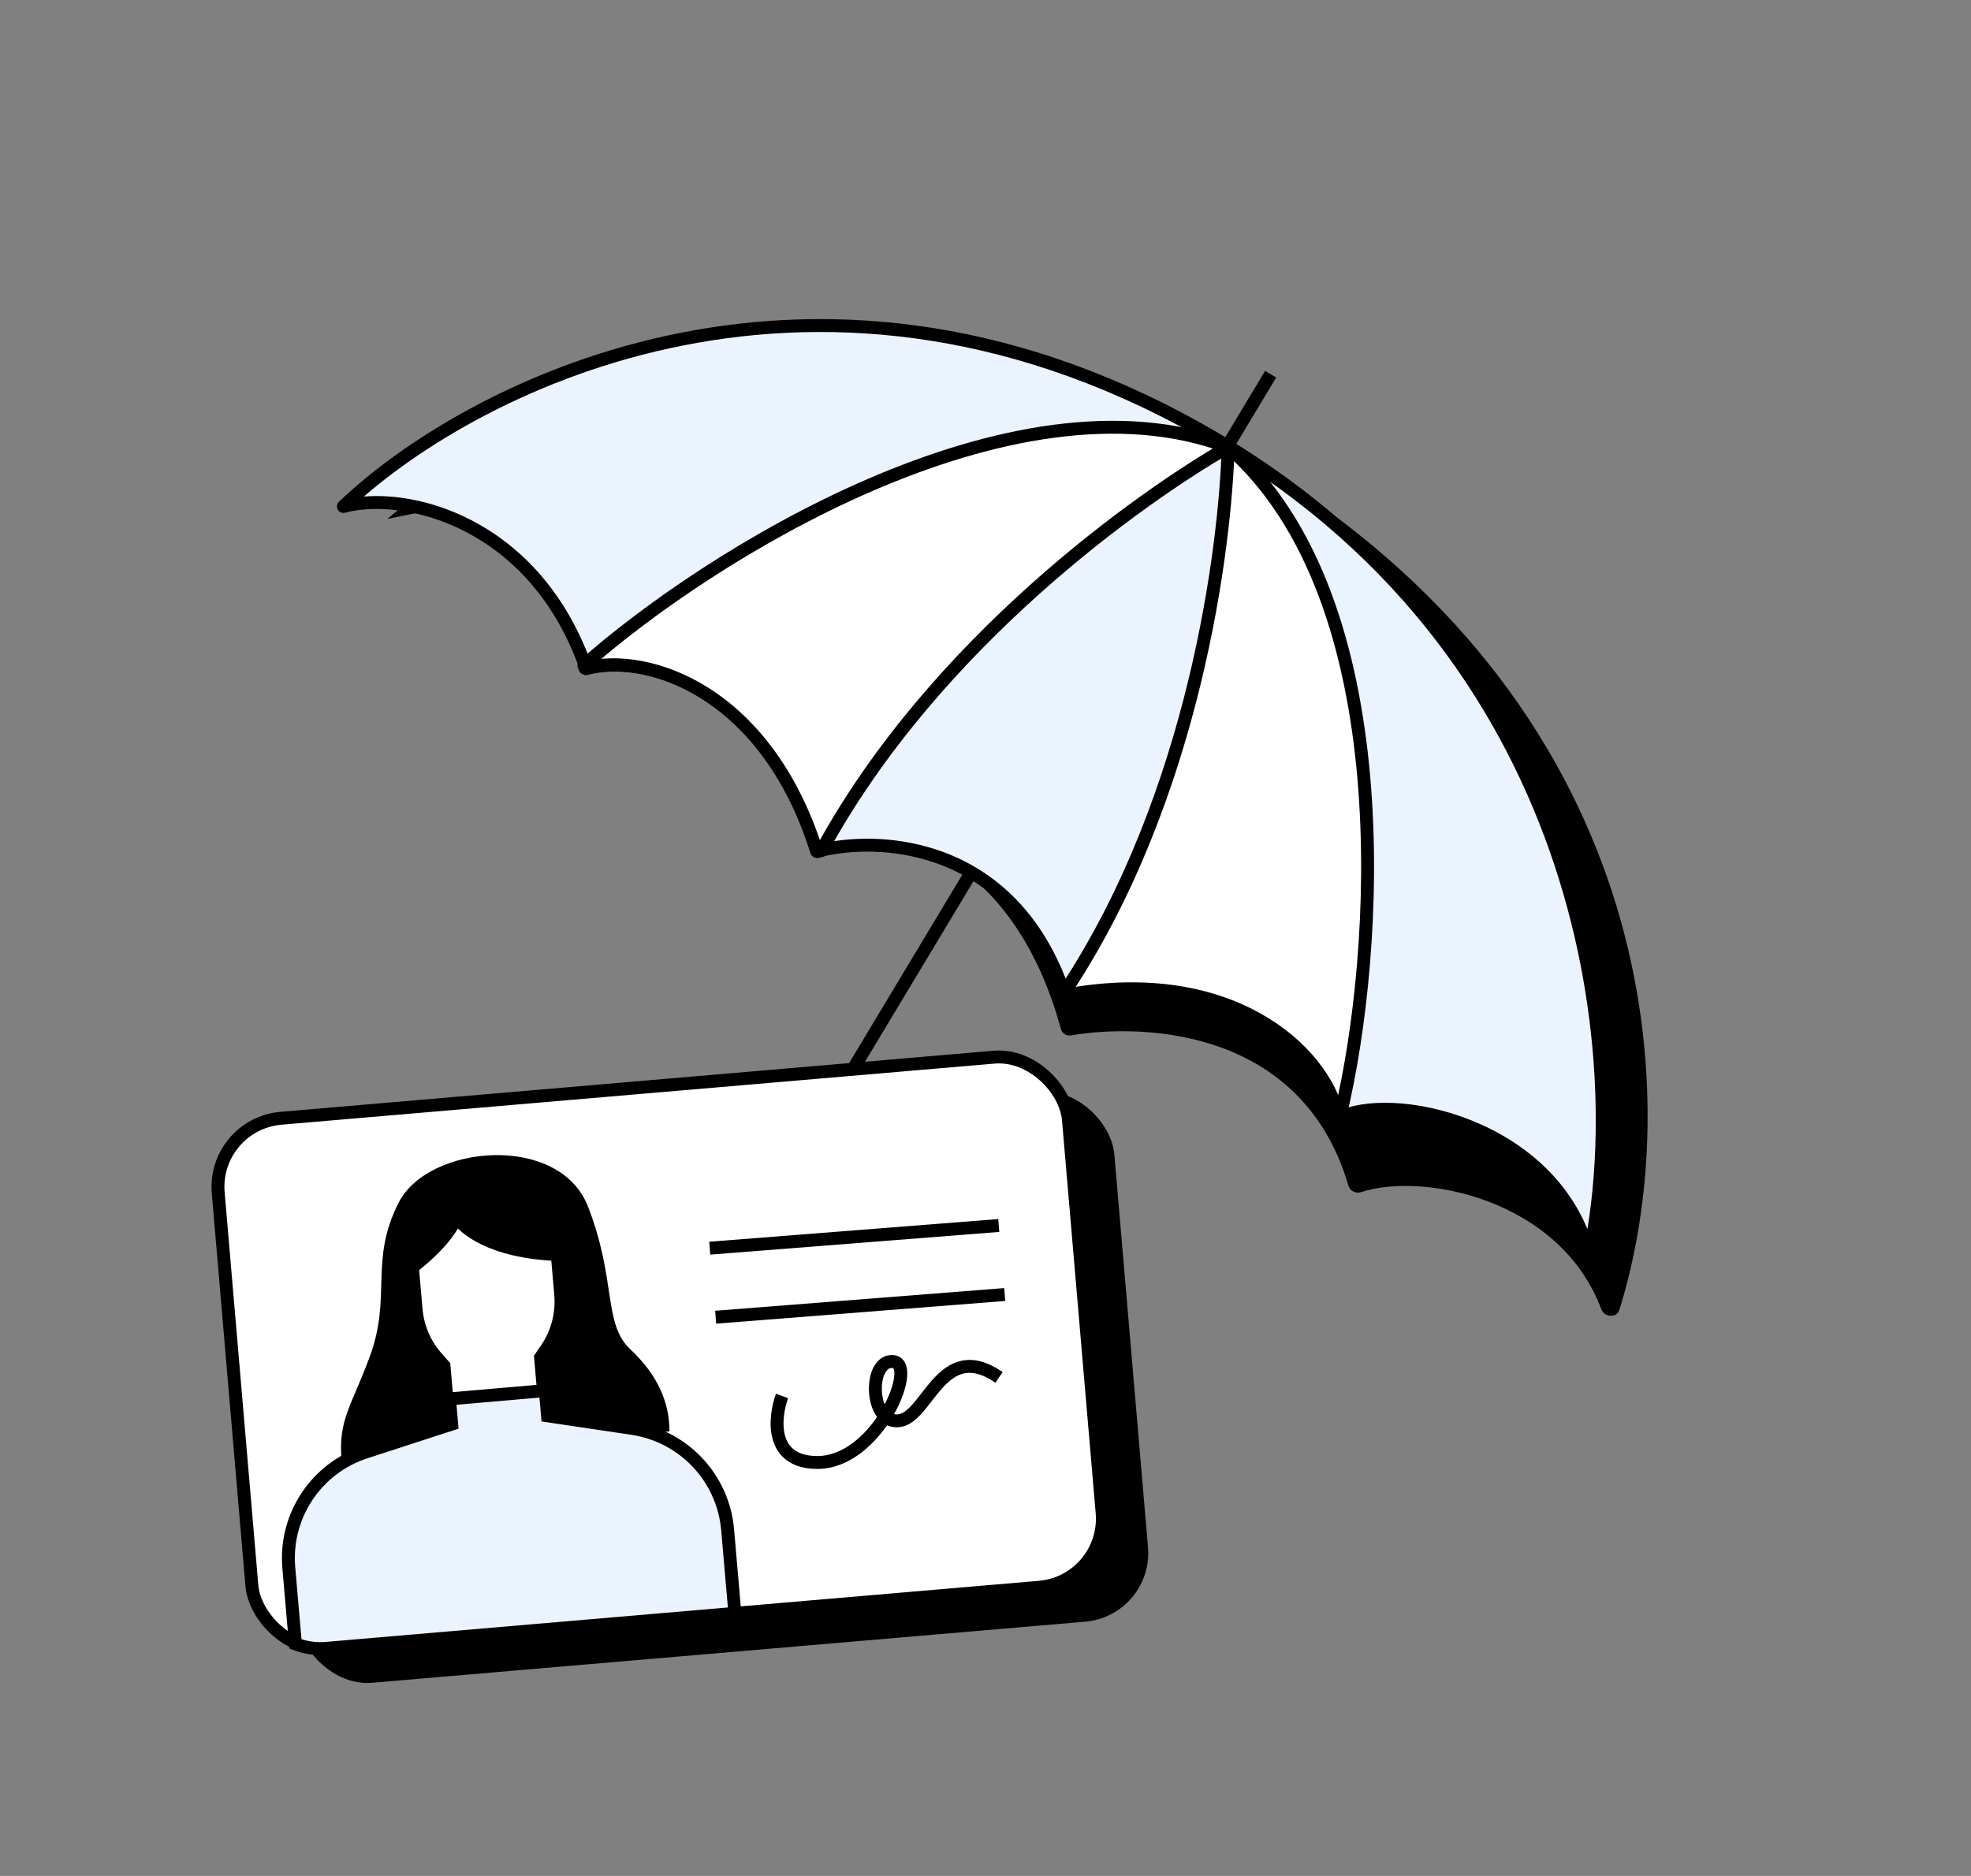 <svg width="229" height="218" viewBox="0 0 229 218" fill="none" xmlns="http://www.w3.org/2000/svg">
<rect x="0" y="0" width="229" height="218" fill="#808080" stroke="none"/>
<path d="M70.499 74C65.14 55.359 52.92 58.677 44.999 60.314C60.788 46.776 100.398 24.858 147.907 55C192.906 83.548 195.819 127.848 188.136 152.232C187.835 153.19 186.407 153.097 186.055 152.158C181.234 139.283 165.217 136.191 158.144 138.534C157.538 138.735 156.85 138.404 156.67 137.791C151.288 119.449 132.747 118.911 124.436 120.324C123.908 120.414 123.395 120.081 123.255 119.564C117.967 100.067 104.296 95.388 96.499 97C91.401 76.717 78.42 72.363 70.499 74Z" fill="black"/>
<path d="M66.531 153.235L64.58 156.483C62.733 159.557 63.728 163.547 66.802 165.394V165.394C69.877 167.242 73.867 166.247 75.714 163.172L115.017 97.761" stroke="black" stroke-width="1.5"/>
<path d="M68.113 77.701C62.178 60.652 47.174 56.927 39.897 58.854C53.877 45.464 93.518 24.266 139.214 49.846C184.505 75.201 189.557 122.66 184.637 145.821C180.757 130.631 161.407 126.582 155.268 130.069C149.491 111.48 131.226 114.46 123.948 116.387C118.172 97.798 102.174 97.004 94.897 98.931C89.12 80.342 75.39 75.774 68.113 77.701Z" fill="#EBF3FF" stroke="black" stroke-width="1.5" stroke-linejoin="round"/>
<path fill-rule="evenodd" clip-rule="evenodd" d="M67.845 77.322C67.885 77.431 67.924 77.541 67.963 77.651C75.252 75.744 89.018 80.335 94.882 98.89L94.972 98.961C95.126 98.921 95.284 98.882 95.446 98.845C108.648 74.589 132.719 57.672 142.69 51.947C142.685 51.945 142.681 51.942 142.677 51.94C117.522 42.465 82.129 64.631 67.845 77.322Z" fill="white"/>
<path d="M67.963 77.651L67.255 77.9C67.384 78.268 67.775 78.475 68.152 78.377L67.963 77.651ZM67.845 77.322L67.347 76.761C67.117 76.965 67.035 77.289 67.14 77.578L67.845 77.322ZM94.882 98.89L94.166 99.116C94.212 99.259 94.299 99.386 94.418 99.479L94.882 98.89ZM94.972 98.961L94.508 99.55C94.691 99.695 94.932 99.745 95.159 99.687L94.972 98.961ZM95.446 98.845L95.614 99.576C95.823 99.528 96.002 99.392 96.105 99.204L95.446 98.845ZM142.69 51.947L143.063 52.598C143.293 52.466 143.436 52.223 143.44 51.958C143.444 51.694 143.308 51.447 143.082 51.308L142.69 51.947ZM142.677 51.94L143.069 51.3C143.029 51.275 142.986 51.254 142.941 51.238L142.677 51.94ZM68.67 77.402C68.63 77.29 68.591 77.177 68.55 77.066L67.14 77.578C67.179 77.684 67.217 77.792 67.255 77.9L68.67 77.402ZM95.597 98.664C89.639 79.811 75.528 74.896 67.773 76.925L68.152 78.377C74.977 76.591 88.397 80.859 94.166 99.116L95.597 98.664ZM94.418 99.479L94.508 99.55L95.435 98.371L95.345 98.3L94.418 99.479ZM95.278 98.114C95.11 98.153 94.945 98.193 94.784 98.234L95.159 99.687C95.306 99.649 95.458 99.612 95.614 99.576L95.278 98.114ZM96.105 99.204C109.211 75.123 133.145 58.292 143.063 52.598L142.316 51.297C132.293 57.052 108.085 74.055 94.787 98.487L96.105 99.204ZM142.285 52.579C142.289 52.581 142.293 52.584 142.297 52.587L143.082 51.308C143.078 51.306 143.073 51.303 143.069 51.3L142.285 52.579ZM142.941 51.238C130.087 46.396 114.721 49.663 100.887 55.63C87.027 61.609 74.541 70.369 67.347 76.761L68.343 77.882C75.432 71.584 87.785 62.916 101.481 57.008C115.203 51.088 130.112 48.009 142.413 52.641L142.941 51.238Z" fill="black"/>
<path fill-rule="evenodd" clip-rule="evenodd" d="M155.764 129.384C155.649 129.399 155.535 129.415 155.42 129.432C153.651 122.15 143.117 112.181 124.053 115.595L123.949 115.549C123.911 115.395 123.87 115.238 123.826 115.078C138.89 92.291 142.374 63.346 142.692 51.949C142.696 51.951 142.7 51.954 142.704 51.956C162.907 69.674 160.161 110.984 155.764 129.384Z" fill="white"/>
<path d="M155.42 129.432L155.528 130.174L154.852 130.273L154.691 129.609L155.42 129.432ZM155.764 129.384L156.493 129.558L156.374 130.057L155.865 130.127L155.764 129.384ZM124.053 115.595L124.186 116.333L123.96 116.374L123.75 116.281L124.053 115.595ZM123.949 115.549L123.645 116.235L123.309 116.086L123.221 115.729L123.949 115.549ZM123.826 115.078L123.103 115.277L123.012 114.949L123.2 114.665L123.826 115.078ZM142.692 51.949L141.942 51.928L141.977 50.658L143.072 51.302L142.692 51.949ZM142.704 51.956L143.085 51.31L143.146 51.346L143.199 51.392L142.704 51.956ZM155.311 128.69C155.428 128.673 155.546 128.656 155.662 128.64L155.865 130.127C155.753 130.142 155.641 130.158 155.528 130.174L155.311 128.69ZM123.921 114.857C143.289 111.388 154.267 121.51 156.148 129.255L154.691 129.609C153.035 122.791 142.944 112.974 124.186 116.333L123.921 114.857ZM123.75 116.281L123.645 116.235L124.252 114.863L124.357 114.909L123.75 116.281ZM124.549 114.879C124.595 115.045 124.637 115.209 124.677 115.369L123.221 115.729C123.184 115.581 123.145 115.43 123.103 115.277L124.549 114.879ZM123.2 114.665C138.153 92.046 141.626 63.264 141.942 51.928L143.442 51.97C143.122 63.428 139.627 92.536 124.452 115.492L123.2 114.665ZM142.324 52.603C142.32 52.6 142.316 52.598 142.312 52.595L143.072 51.302C143.076 51.305 143.08 51.307 143.085 51.31L142.324 52.603ZM143.199 51.392C153.521 60.444 157.912 75.445 159.206 90.349C160.503 105.28 158.708 120.289 156.493 129.558L155.034 129.209C157.216 120.079 158.993 105.232 157.712 90.479C156.428 75.699 152.09 61.185 142.21 52.52L143.199 51.392Z" fill="black"/>
<path d="M142.613 51.834L147.63 43.483" stroke="black" stroke-width="1.5"/>
<rect x="30" y="134.637" width="99.147" height="61.825" rx="8" transform="rotate(-4.899 30 134.637)" fill="black"/>
<rect x="24.669" y="130.637" width="99.147" height="61.825" rx="8" transform="rotate(-4.899 24.669 130.637)" fill="white" stroke="black" stroke-width="1.5"/>
<path d="M82.461 145.049L116.043 142.413M83.148 153.071L116.731 150.435M90.86 162.224C89.927 164.805 89.445 169.965 94.986 169.952C98.295 169.944 101.118 167.343 102.846 164.592M102.846 164.592C104.735 161.585 105.316 158.4 103.794 158.229C101.408 157.961 101.019 162.942 102.846 164.592ZM102.846 164.592C103.25 164.957 103.761 165.159 104.384 165.105C107.822 164.811 109.328 155.446 116.074 160.063" stroke="black" stroke-width="1.5"/>
<path d="M42.971 157.627C40.84 163.404 39.28 164.986 39.683 169.644L77.784 166.342C77.768 162.824 76.345 159.721 73.203 156.767C70.06 153.813 71.637 148.691 68.302 140.181C64.966 131.671 49.783 132.987 46.328 139.739C42.872 146.491 45.542 150.659 42.971 157.627Z" fill="black"/>
<path d="M53.057 141.358C52.084 143.862 49.126 146.336 47.916 147.248L48.341 152.151C48.521 154.23 49.359 156.195 50.73 157.752L51.587 158.726L51.952 162.929L63.17 161.957L62.806 157.754L63.488 156.757C64.753 154.908 65.34 152.664 65.145 150.417L64.744 145.789C57.103 145.484 53.769 142.707 53.057 141.358Z" fill="white" stroke="black" stroke-width="1.5"/>
<path fill-rule="evenodd" clip-rule="evenodd" d="M85.381 187.485L37.919 191.553C36.653 191.661 35.43 191.468 34.322 191.034L33.555 182.19C33.035 176.186 36.724 170.616 42.456 168.752L52.478 165.494L52.224 162.564L63.359 161.599L63.612 164.529L73.469 165.999C79.439 166.888 84.018 171.758 84.54 177.772L85.381 187.485Z" fill="#EBF3FF"/>
<path d="M85.381 187.485L85.445 188.232L86.193 188.168L86.129 187.42L85.381 187.485ZM34.322 191.034L33.574 191.099L33.614 191.562L34.048 191.732L34.322 191.034ZM33.555 182.19L32.808 182.255L33.555 182.19ZM42.456 168.752L42.688 169.466L42.456 168.752ZM52.478 165.494L52.71 166.208L53.277 166.023L53.225 165.43L52.478 165.494ZM52.224 162.564L52.159 161.817L51.412 161.882L51.477 162.629L52.224 162.564ZM63.359 161.599L64.106 161.534L64.041 160.787L63.294 160.852L63.359 161.599ZM63.612 164.529L62.865 164.594L62.916 165.184L63.502 165.271L63.612 164.529ZM73.469 165.999L73.359 166.74L73.469 165.999ZM84.54 177.772L83.792 177.836L84.54 177.772ZM85.317 186.737L37.855 190.805L37.983 192.3L85.445 188.232L85.317 186.737ZM37.855 190.805C36.706 190.904 35.599 190.729 34.595 190.336L34.048 191.732C35.261 192.208 36.599 192.418 37.983 192.3L37.855 190.805ZM32.808 182.255L33.574 191.099L35.069 190.969L34.302 182.125L32.808 182.255ZM42.224 168.039C36.16 170.01 32.257 175.903 32.808 182.255L34.302 182.125C33.812 176.469 37.288 171.221 42.688 169.466L42.224 168.039ZM52.246 164.781L42.224 168.039L42.688 169.466L52.71 166.208L52.246 164.781ZM51.477 162.629L51.731 165.559L53.225 165.43L52.971 162.499L51.477 162.629ZM63.294 160.852L52.159 161.817L52.289 163.311L63.423 162.346L63.294 160.852ZM64.36 164.465L64.106 161.534L62.611 161.664L62.865 164.594L64.36 164.465ZM73.58 165.257L63.723 163.788L63.502 165.271L73.359 166.74L73.58 165.257ZM85.287 177.707C84.736 171.348 79.893 166.198 73.58 165.257L73.359 166.74C78.985 167.579 83.301 172.169 83.792 177.836L85.287 177.707ZM86.129 187.42L85.287 177.707L83.792 177.836L84.634 187.549L86.129 187.42Z" fill="black"/>
</svg>

